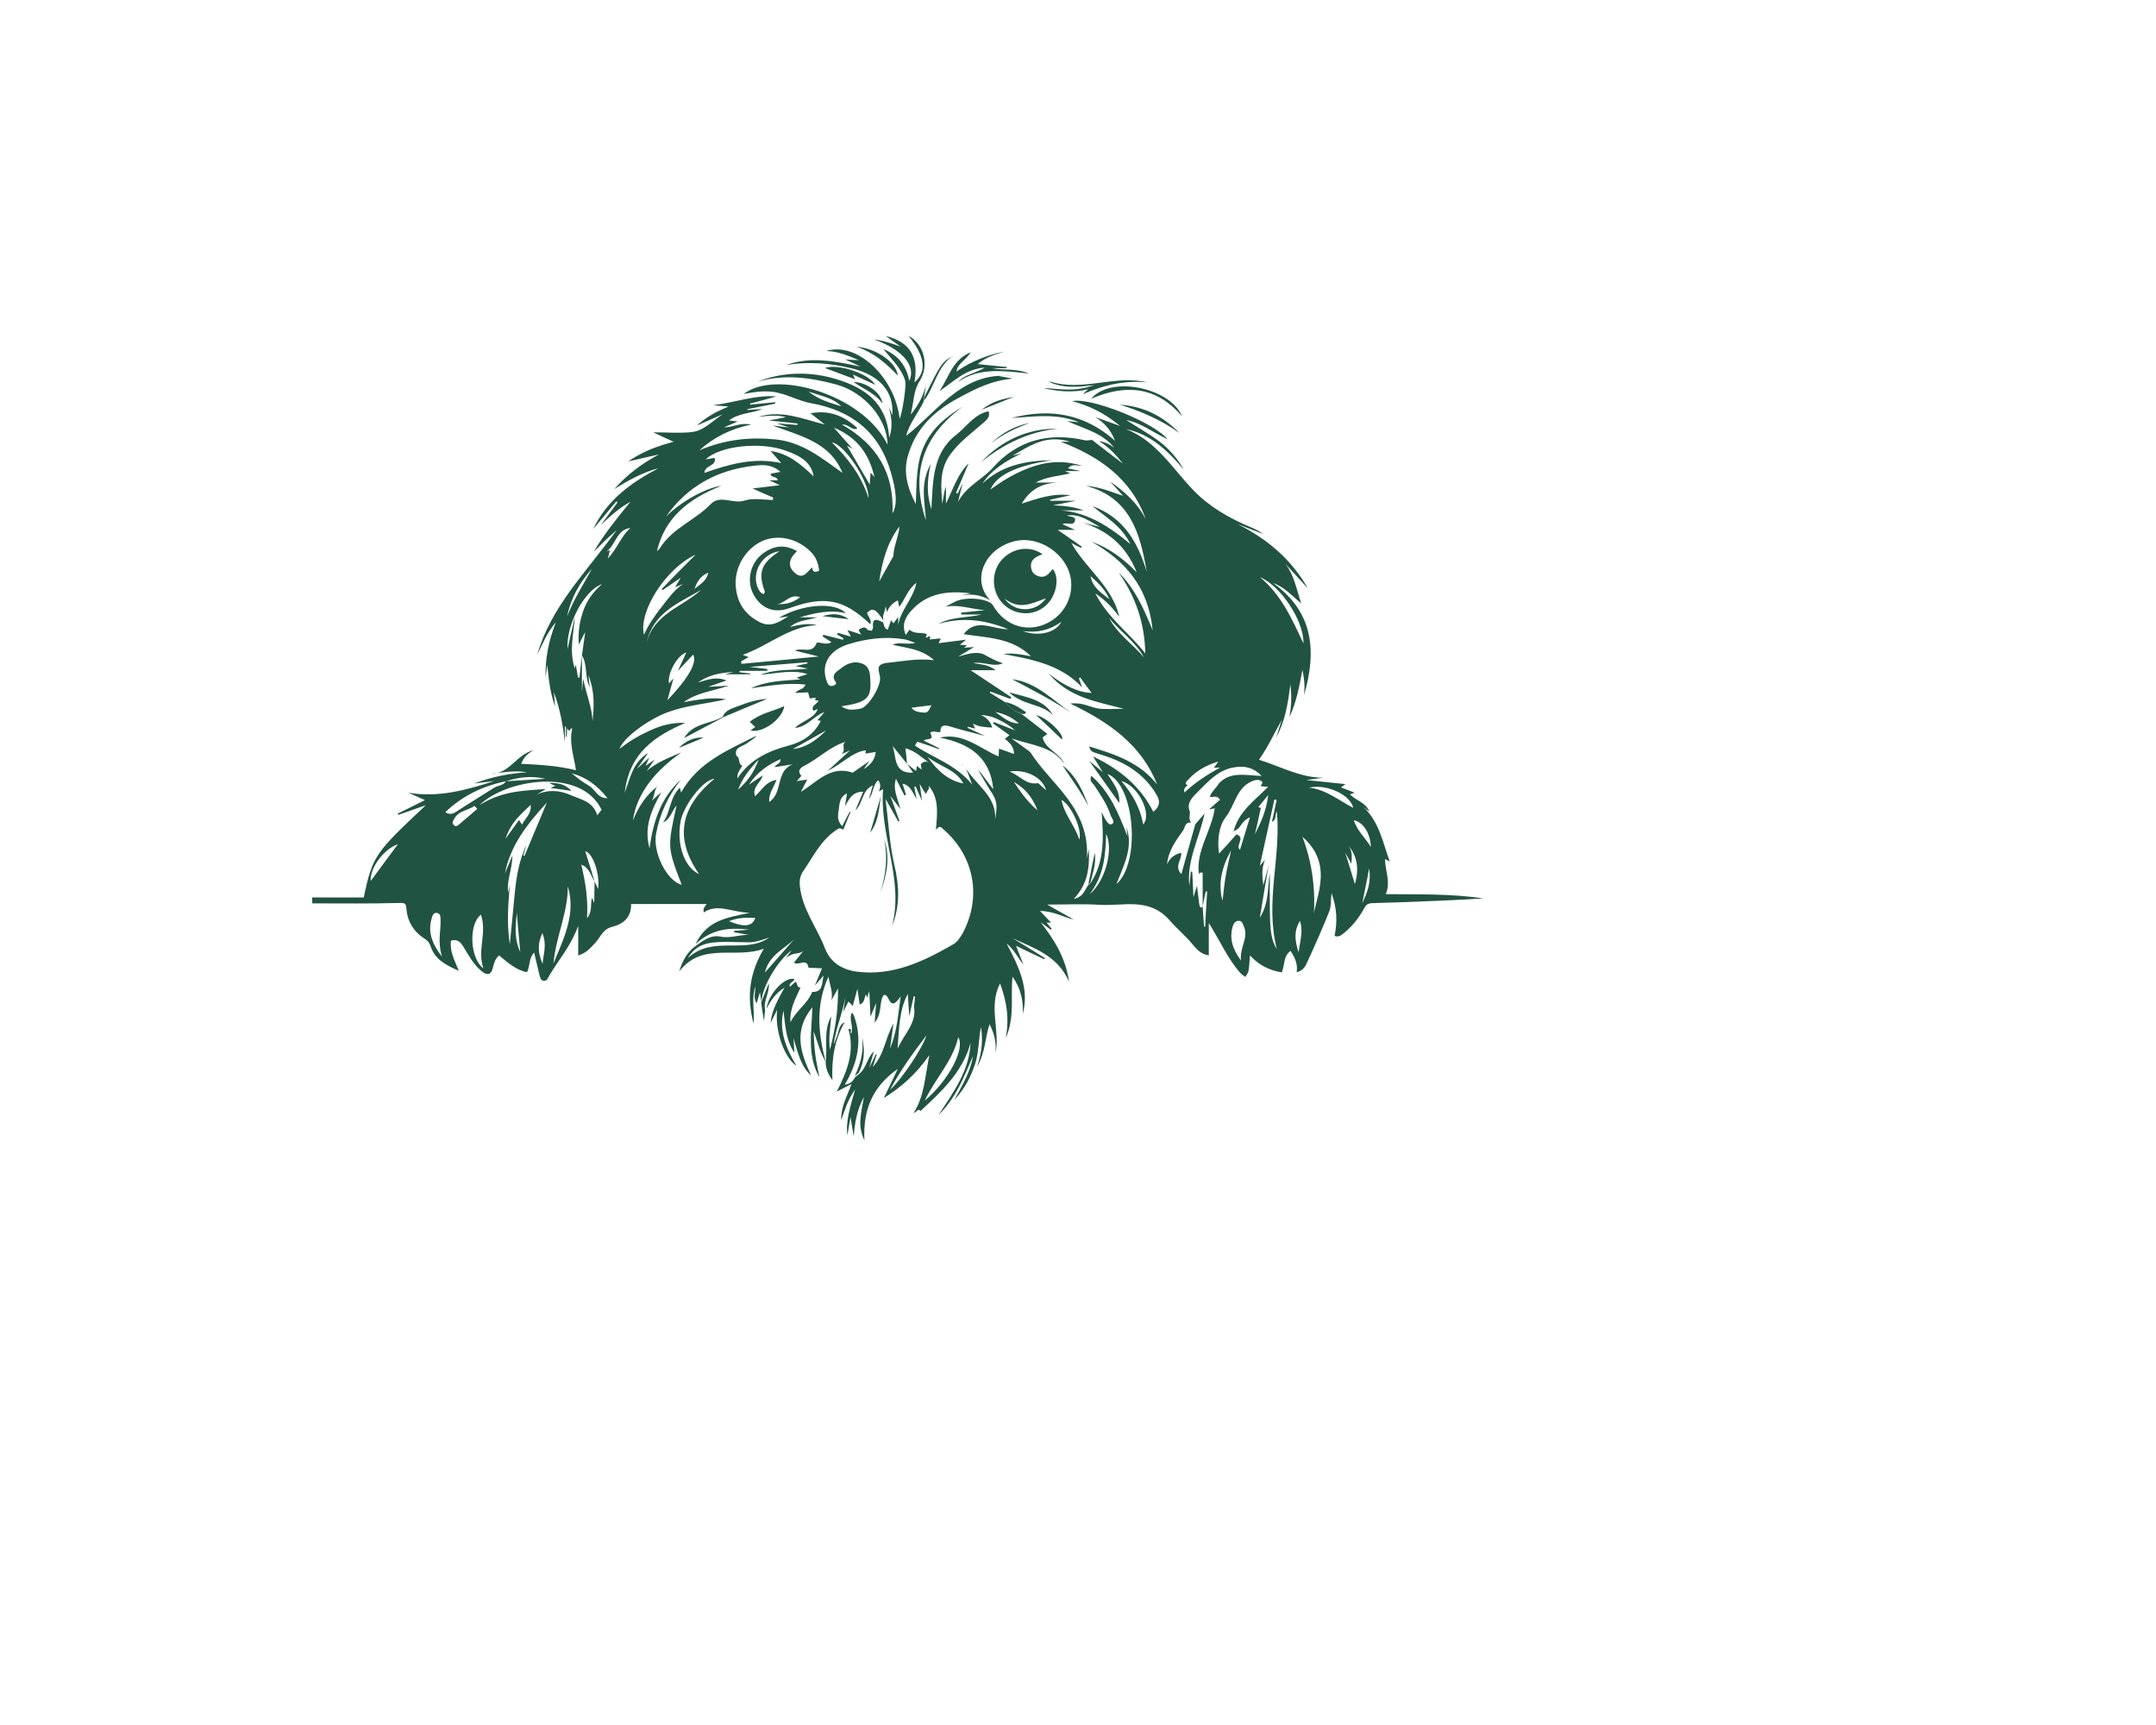 <?xml version="1.0" encoding="utf-8"?>
<!-- Generator: Adobe Illustrator 24.2.3, SVG Export Plug-In . SVG Version: 6.00 Build 0)  -->
<svg version="1.1" id="Layer_1" xmlns="http://www.w3.org/2000/svg" xmlns:xlink="http://www.w3.org/1999/xlink" x="0px" y="0px"
	 viewBox="0 0 595.3 841.9" style="enable-background:new 0 0 595.3 841.9; fill: #215342;" xml:space="preserve"
	 height="400" width="500" transform="translate(-85, -52)">
<g>
	<path d="M259.5,570.1c-2.9-4.5-3.9-9.7-5.9-14.7c0.2,3.7,0.3,7.4,0.8,11.1c0.4,3.6,1.3,7.2,2,11.2c-6.1-10.6-3.8-22-3.4-34.1
		c-9.5,11.6-5.7,22.3-0.6,33.3c-3.8-3.4-5.6-7.2-8.6-18.3c0.2,3.3,0.3,5.2,0.4,7.2c-4.3-6.4-4.4-13.5-5.3-20.5
		c-2.4,9.9,1.4,18.5,6.3,26.9c-5.9-4-10.6-17.1-9.4-27.4c-1.3,2.6-2.1,4.2-3.2,6.5c0.6-6.6,3.7-11.5,6.8-17.3
		c-4.6,2.9-6.8,6.5-8.8,10.3c1-7.3,8.9-15.7,13.6-14.5c-0.2,1.6-2.9,1.7-2.2,3.8c1-0.8,1.9-1.7,2.8-2.5c1,1.1,0.6,2.9,2.4,2.9
		c-2.4,5.4-5.4,10.4-4.9,16.9c2.8-5.8,8.4-9,10.6-14.8c5.4,0.2,4.6-4,5.6-8c-1.8,2.1-3.1,3.5-4.3,4.9c1.1-2.7,2.3-5.5,3.5-8.4
		c-2.5-0.1-4.5-0.2-6.6-0.3c-0.7-5.1-4.8-0.7-7.1-2.5c1.6-2,3.2-3.9,4.7-5.8c-2.1,2.1-5.2,0.3-8.8,3.9c1.8-2.5,2.2-3.1,3-4.1
		c-7.3,5.3-15,19-14.7,25.6c-0.3-1.6-0.5-3.2-0.8-5.1c-0.6,1.8-1,3.4-1.6,5.4c-1.7-2.7-0.7-5.1-0.6-8.4c-2.1,6.2-0.3,11.6-0.9,18.3
		c-3.6-13.6-1.8-25,5-36.6c-13.7,5.2-30-3.5-41.3,11.1c1.6-5.3,3.9-9.3,7.6-12.1c3.7-2.7,7.7-5.9,12.5-4.9c4.8,1,9.3-1,13.9-0.8
		c-2.4-0.4-4.8-0.9-7.2-1.3c0-0.2,0-0.5,0-0.7c1.9-0.1,3.8-0.3,7.5-0.6c-10.3-1.1-18.2-0.3-26.3,7c5.6-11.6,15.1-12.8,26.4-15.2
		c-9.1-0.3-15.6-4.7-22.4-0.2c-0.5-1.7,0.4-2.8,1.4-4.1c-12.4,0-24.5,0-36.9,0c0.2,6.6-3.8,9.8-9.4,11.2c-4.4,1.1-5.6,5.1-8.2,7.9
		c-2.3,2.4-4.3,4.9-8.2,6c0-4.3,0-8.1,0-14.4c-3.9,10.5-10,17-14.3,24.6c-0.5,1-1,2.3-2.5,2.2c-1.6-0.2-1.8-1.7-2.1-2.8
		c-0.9-3.6-1.7-7.2-2.6-11c-2.7,2.8-1.9,6.5-3.5,9.6c-5.5-1.1-9.5-4.8-13.6-8.2c-1.9,1.6-2.5,3.7-3,5.8c-0.9,4.1-3,4-5.8,1.7
		c-3.9-3.3-6.2-7.8-8.8-12c-1.4-2.2-3-3.6-5.9-2.7c-0.7,5.1,1.7,9.5,3.8,14.7c-6.4-2.8-11.7-5.6-13.8-12.1c-0.5-1.6-1.4-2.6-2.8-3.5
		c-5.5-3.5-8.5-8.5-9-15c-0.2-2.3-0.8-2.6-3.5-2.5c-14.1,0.4-28.3,0.2-42.4,0.2c0-1,0-2-0.1-2.9c8.4,0,16.9,0,25.2,0
		c4.4-20.6,5.7-21.8,30.3-45c-4.9,1.7-9.2,3.2-13.4,4.7c-0.1-0.2-0.2-0.4-0.3-0.6c4.4-2.2,8.8-4.4,13.3-6.6
		c-2.7-1.2-5.4-2.4-8.1-3.6c14.6,2.5,28.3-1.3,41.9-5.7c-2.8,0.3-5.6,0.7-9.8,1.2c9.1-3.4,17.2-4.9,25.8-5.5
		c-6.2-1-11.8,0.1-17.7,0.8c9.2,0.1,12.7-9.7,20.9-11.5c-2.9,1.5-5,3.6-6,6.6c8.9,0.4,17.6,0.9,26.7,3.1c-1-6.9-3.5-13.5-1.8-20.3
		c-1.3-0.7-1,2.7-2.5-0.2c-0.1,1.8-0.1,3-0.2,4.2c-0.1,0-0.3,0-0.4,0c0-1.7,0-3.3,0-5c-0.2,0-0.3,0-0.5,0c0,2.5,0,5,0,7.5
		c-1-7.9-2.2-15.8-5.4-24.3c0.2,2.4,0.4,3.9,0.6,7c-2.7-7.6-3.1-14-3.8-20.4c-0.3,2-0.5,4.1-0.8,6.3c-0.3-9.5,1.6-18.3,5-27
		c-4.1,4.7-6.4,10.4-9.1,15.8c6.7-23.4,23.8-40.1,38.8-60.8c-3.1,2.8-4.8,4.2-6.4,5.8c-1.6,1.6-3.1,3.2-4.8,4.7
		c5.2-8.7,11.5-16.5,17.9-24.3c-5.5,3-10,7.1-14.5,11.4c2.7-3.7,5.5-7.4,8.2-11.1c-0.2-0.2-0.4-0.3-0.6-0.5
		c-3.5,4.2-7,8.5-11.3,13.5c7.1-14.7,18.9-22.8,31.9-29.7c-7.9,2.1-14.8,6-21.6,10.2c6.2-7,13.5-12.5,21.8-16.9c-4.4,1-8.8,2-15,3.4
		c7.6-5.2,14.5-7.5,22.2-9.6c-3.4-1.5-6.2-2.8-10-4.6c7,0,12.9,0.5,18.7-0.1c6-0.6,10.2-5.5,15.2-8.7c-4,1.8-8.1,3.5-12.6,5.5
		c4.6-4.2,9.5-6.8,15.5-9.3c-2.3-0.2-3.7-0.3-7.6-0.6c11.9-1.6,21-5.2,30.9-4.3c-4.3,1.2-8.6,2.4-12.9,3.5c0,0.2,0.1,0.3,0.1,0.5
		c4.1-0.4,8.1-0.8,12.2-1.2c0,0.2,0.1,0.4,0.1,0.7c-4.5,0.9-9.1,1.8-13.6,2.7c0,0.1,0,0.2,0,0.4c2.3-0.2,4.7-0.3,7.3-0.5
		c-5.3,2.3-11.3,1.8-16.3,5.6c1.7,0.2,2.8,0.3,4.3,0.5c-2.1,0.9-3.9,1.7-6.8,2.9c4.8-0.1,8-2.5,13.3-1.4c-10.2,2.2-18,6.1-25.3,12.6
		c12.6-5.4,24.8-6.6,37.6-5.3c12.9,1.4,22.3,9.2,32.3,16.3c-6-14.7-19.6-17.8-34.1-23.1c3.4,0.4,4.8,0.5,8.1,0.9
		c-2.5-0.8-3.2-1-6.1-2c4.9,0.4,7.5,0.6,10.1,0.8c0-0.2,0-0.4,0.1-0.7c-4.5-0.5-8.9-1-14.2-1.5c2.9-0.5,5.2-0.9,8.5-1.6
		c-4.8-1.3-8.5-0.6-13.4-0.2c11.6-3.4,21.2,1,32.4,3.8c-3.1-2.4-4.9-3.9-7-5.5c9.2-1.7,16.4,1.3,22.7,7.1c0,0.1,0,0.3,0,0.4
		c-2.7,1-4-2.3-7.4-2c16.9,9.6,25.6,23.4,24.7,43.4c2.6-4.5,1.8-11.2-0.8-20.1c-5.7-19.8-19.3-30.2-38.9-33.7
		c-6.6-1.2-12.4-4.9-19.1-5.6c-4.5-0.5-8.9,0.1-13.8,1.1c15.2-12,57.8-0.2,70.2,24.7c-0.2-12.8-11.5-25.6-24.9-29.3
		c-12.9-3.5-25.6-5.2-38.7-1.4c12.9-5,26.3-5.1,39.1-1.1c12.9,4,24.2,11.1,25.3,28.5c2-6.1,1-10.4-0.2-15.1c0.4,0.9,0.8,1.8,1.7,4.1
		c1-11.8-6.5-19.7-19.7-22.9c-10.6-2.6-21.2-3.4-32-1.7c12.1-4.3,24.1-1.7,36.2,0.8c-2-0.9-4.1-1.9-7.5-3.5c2.8,0.2,4.1,0.3,6.7,0.4
		c-5.8-2.5-10.3-4.3-15.9-4.5c15-4.7,33.5,12.8,35.8,33.1c1.3-2.7,3.4-16.3,2.7-18.6c-1.9-6.2-6.7-10.5-10.6-15.4
		c7,2.8,11.2,8,12.6,15.5c3.5-7.3-3.4-15.4-17.2-20.2c5,0.6,8.9,2,13,3.5c-2.3-1.7-4.7-3.3-7.3-5.2c12.2,2.9,16.2,10.7,14,22.6
		c6.3-5.2,5.1-13-2.9-22.7c7.4,3.8,10.4,14.3,5.5,22c-3.1,4.8-2.8,10-4.4,16.4c4.1-4.9,6.1-9.3,7.4-14.1c-0.3,2.1-0.6,4.2-1,6.2
		c0,0.5,0,0.9,0,1.4c-2.7,5.8-7.1,10.8-8.6,16.9c16.2-12.6,28.3-32.8,53.6-28.8c-1.2-0.2-2.5-0.4-3.7-0.5c-1.2-0.1-2.3,0-5.4,0
		c3.6,0.6,5.3,1,7.6,1.4c-10.1,0.8-18.3,4.9-26.7,9.5c-12.1,6.5-20.9,15.1-24.6,28.3c-2.2,7.7-0.4,15.2,3.9,23.4
		c0.4-10.5,0.1-19.9,4.1-28.5c3.9-8.6,10.9-14.3,18.9-19.1c-19.6,14.2-25.7,32.6-18.1,55.5c-0.4-8.7-3.1-17.5,2.4-27.5
		c-1.9,8.2-2.1,14.8,0.3,22.2c0.7-13.8,0.6-27.5,12-36.3c5.1-3.9,8.8-10.1,15.9-11.6c0.8,2.5-0.5,3.8-2,5.2
		c-5.9,5.2-12.3,9.7-16.9,16.2c-5.2,7.3-4.3,15.6-3.7,23.8c0.2-1.3,0.5-2.7,0.7-4c0.2-1.4,0.5-2.9,1.1-4.4c0,2.7,0,5.4,0,8.2
		c3.5-6.8,5.5-14.1,11.1-19.6c-2.1,4.8-4.1,9.7-6.2,14.5c0.3,0.1,0.5,0.2,0.8,0.3c0.7-1.3,1.3-2.7,2.5-5.1c-1,3.9-1.7,6.5-2.3,9.2
		c3.8-7.5,11.6-10.8,16.9-16.6c12.2-13.7,27.5-17.5,45.1-13.5c1.1,0.2,2.3-0.1,3.4-0.2c5,3.9,10,7.7,15.1,11.6
		c-3.4-4.3-7-8.2-11.7-11c2.8,0.4,5.2,1.5,7.4,3.2c-5.7-7.2-14.4-9.1-23-13c2,0.2,3,0.3,5.9,0.6c-11.5-4.6-21.7-2.7-33-2.1
		c19.4-5,35.9-1.8,50.5,11.1c-2-5.3-5.2-8.8-9.6-11.5c3.4,1.2,6.9,2.4,12.1,4.3c-7.9-6.5-15.1-9.9-23.4-12.1
		c8.9-2,39.6,10.1,46.6,18.6c-7.3-3.4-12.9-8-20.2-9.4c5.4,3.5,10.8,6.5,15.7,10.1c5,3.7,9.2,8.5,12.4,14.1
		c-7.7-9.1-16-17.2-28.3-19.8c15,5.8,22.8,19.4,33.2,30.1c7.8,8,17.3,13.4,27.5,17.7c2.3,0.9,4.5,2.1,6.5,3.5
		c-4.2-1.6-8.4-3.3-12.6-4.9c14.3,7.2,26.2,17.1,34.2,31.3c-3.7-4-7.3-8-11-12c4.4,5.6,5.5,12.5,7.8,19.4c-4.5-3.7-8.2-8-13.8-10
		c20.1,14.4,21.4,33.7,15.1,55.1c0.6-4,0.3-8-0.7-12.7c-1.5,8.3-3,15.9-6.3,23c0.7-4.6,1.3-9.2,0.4-15.9c-1.2,9.7-2.4,17.4-6.9,26
		c1.2-4,2-6.3,2.7-8.6c-3.6,6.4-6.6,13-11.1,19.4c10.6,3.3,20.2,8.8,31.5,8.8c-2.2,0.3-4.4,0.6-8.5,1.1c7.4,0.8,12.9,1.3,19.2,2
		c-1,0.8-1.5,1.1-2.2,1.6c2.2,0.8,4.2,1.6,6.7,2.6c-0.9,0.3-1.4,0.5-2.3,0.8c3,3.1,7.7,3.9,9.5,8.4c-1.1-0.8-2-1.5-2.9-2.2
		c7.6,7.1,9.4,17.1,12.8,26.5c-0.7-0.3-1.4-0.7-2.3-1.1c0.1,5.7,2.9,11.2,0.4,17.1c16,0.2,31.8-0.3,47.6,2.1
		c-7,0.4-14.1,0.8-21.1,1.1c-11.1,0.5-22.2,0.9-33.2,1.2c-1.9,0.1-2.9,0.7-3.8,2.4c-2.6,4.8-5.9,9-10.2,12.4
		c-1.1,0.9-2.3,1.9-4.3,1.2c1.4-6.8,1.2-13.6-1.5-20.9c-0.4,3.4-0.1,6.3-1,8.7c-3.5,8.8-7.4,17.5-11.4,26.2
		c-0.8,1.6-2.3,3.2-4.6,3.7c0.6-3.9-0.8-7.1-3-10.4c-3.7,2.7-2.7,7-4.3,10.5c-5.8-1-10.9-3.3-15.5-8.3c-0.3,2.9-0.3,5.2-0.7,7.5
		c-0.2,1-1,2-1.5,3c-0.8-0.6-1.8-1.1-2.4-1.8c-6.2-6.9-9.8-15.5-15.5-24.5c0,6.1,0,10.7,0,15.8c-4.1-0.7-6-3.1-8.1-5.6
		c-3.4-4.1-7.7-7.7-11.1-11.6c-10.1-11.4-22.6-6.7-34.3-7.5c-8.2-0.5-16.4-0.1-25.4-0.1c4.8,2.7,8.9,5,13,7.3
		c-5.1-1.1-9.7-4.1-16.5-4.2c2.6,2.7,3.8,4,5.4,5.7c-1,0-1.5,0-2.2,0c0.9,1.1,1.7,2,2.5,3c-0.1,0.2-0.3,0.3-0.4,0.5
		c-1.7-1.2-3.3-2.5-5-3.7c6.6,8.5,12.2,17.2,13.9,29.1c-5.5-12.8-17.1-16.4-27.6-21.3c5.3,3.2,10.5,6.4,15.8,9.7
		c-0.1,0.2-0.2,0.4-0.3,0.6c-4.5-2.1-8.9-4.2-13.8-6.6c1.3,3.4,2.5,6.3,3.6,9.2c-2.6-3.2-4.2-6.9-8.2-10.3c6,11.4,11.2,22,7.9,34.4
		c0.3-6.4-0.9-12.4-5-18.2c-1.1,9.7,1.3,19.2-3.3,30c1.9-10.5,0.2-18.5-2.8-26.7c-5.8,11.3,0.1,22.9-2.2,34
		c0.4-4.8-0.4-9.2-2.9-14.1c-2.3,6.5-1.8,13.1-6.1,20.8c2.6-7.9,2.8-13.7,1.9-19.5c-1.2,6-1,12.3-2.9,18.2
		c-2,5.9-4.6,11.4-10.1,17.5c4.3-8,8-14.2,9.1-21.5c-4.3,9.9-8,20.1-16.9,28.9c7.7-11.7,15.1-21.9,15.7-35.2
		c-3.9,14.2-14.3,23.8-24.5,33.2c-0.8-1.8-2,0.8-3.2,0.8c5.1-8,5.4-17.1,7.6-28.1c-6.7,9.5-13.6,15.5-22.2,20.9
		c2.3-4.7,4.2-8.9,6.8-14.2c-12.5,8.8-17,20-16.3,34.9c-2-4.4-2.2-7.6-1.9-10.8c0.2-3.2,1-6.3,1.7-10.5c-3.6,6.7-4.5,12.9-5,19.4
		c-0.4-2.5-0.8-5-1.6-9.5c-0.7,4.2-1.1,6.6-1.5,8.9c-0.9-7.3,1.5-14.2,3.8-22.4c-3.6,5-4.9,9.6-6.8,15c-0.2-6.8,2.9-11.7,5-17.6
		c-2.6,1.3-4.6,2.3-7.2,3.7c5.1-10,8.9-19.6,5.7-30.5c2.4-0.6,0.3,1.9,1.4,2.1c1.3-3.4-1.4-6.9,0.3-10.2c0.3,0.5,0.8,1,1,1.5
		c4.3,11.9,1.9,23-4.5,33.7c2.7-0.3,4.1-1.7,5-3.6c0.7-0.5,1.3-1.1,2-1.6c3.5-2.7,3.7-7.5,7.2-11.1c-0.7,2.4-1.1,4.1-2.2,8.1
		c1.8-3.7,2.5-5.2,3.2-6.7c0.1,0.1,0.3,0.1,0.4,0.2c-0.5,1.6-1,3.1-1.9,6c5.7-6.1,5.8-13.4,10.1-21.2c-0.8,5.6-1.2,8.9-1.7,12.3
		c3.3-7.8,3.9-15.9,5.2-25.5c-5.8,8.7-5.3-1.9-8.3-0.6c-2.4,3.5-0.5,8.7-4.4,13.4c0.3-3.5,0.4-5.8,0.7-9.6c-1.1,2.8-1.8,4.4-2.7,6.8
		c-0.2-4.8-0.4-8.6-0.6-12.5c-0.4,1-0.7,2-1.1,3.2c-0.2-0.6-0.3-1-0.5-1.7c-1,1.8-0.6,4.2-3.1,5c-0.4-2.5-0.7-4.9-1.1-7.7
		c-0.8,3.1-1.6,5.7-2.3,8.4c-0.6-0.7-1.2-1.3-2.1-2.2c-0.8,1.6-1.4,2.8-2.5,5.1c0.5-3.3,0.8-5.3,1-7.3c-1.3,7.8-4.6,15.2-5.7,23
		c0.7-1.1,0.9-2.3,1.4-3.3c1.2-2.5,0.8-5.9,4-7.4c-5,8.6-6.5,18-6,28.3C260.2,575.7,259.5,573,259.5,570.1c1-7.3-1.3-14.9,2.7-22.1
		c-0.4,5.5-1.5,10.8-0.6,16.3c2.5-9.8,4.1-19.5,3.9-29.9c-1.2,2.2-2.2,4-3.2,5.8c0.8-3.9-0.7-7.3-1.5-11.5
		C254.5,542.8,255.8,556.4,259.5,570.1z M449,426.7c0.6-0.8,1.2-1.6,2.1-3c-6.3,1.9-11.2,4.8-15.1,9.3c-0.6,0.7-1.4,1.7,0.2,2.2
		c-0.8,0.8-2.2,1.3-1.6,3.6c5.1-4.8,10.6-8.4,17.4-12.2C450.2,426.7,449.6,426.7,449,426.7z M299.2,424.8c1.4,1.1,2.8,2.3,4.4,3.5
		c0.2-1,0.3-1.6,0.4-2.5c0.8,0.6,1.4,1.1,2.3,1.8c-0.2-1.1-0.3-1.9-0.4-2.7c1.3-1.1,2.5-1.7,4.1-0.6c-3.7-2.7-6.9-5.9-11.6-7.1
		C298.7,419.8,299,422.3,299.2,424.8c-2.3-2.9-4.7-5.8-7.1-8.8c2.1,5.2,0.1,13.6,10.1,13.1C301,427.4,300.1,426.1,299.2,424.8z
		 M146.7,482.2c-1.9-2.8-2.4-6.6-6.5-8.2c2,8.5,3.4,16.8,2.8,26.1c2.8-3.4,1.5-6.7,2.4-10c0.4,0.9,0.6,1.5,1.1,2.6
		C146.6,488.7,146.6,485.4,146.7,482.2c0.5,1.1,1.1,2.3,1.7,3.7c1-7.3-2.5-17.5-6.3-18.5C143.7,472.4,145.2,477.3,146.7,482.2z
		 M187.3,379.5c1.3-2.9,2.7-5.8,4.2-9.1c-4.6,1.5-9.3,10.4-8.5,15.1c0.8-0.8,1.5-1.6,2.2-2.4c-0.9,3.2-1.8,6.4-3,10.7
		c10.4-10.9,14.7-18.6,12.6-22.3C192.3,374.2,189.8,376.8,187.3,379.5z M103.4,433.3c-11.2,2.3-21.1,7-29.6,15.1
		c2,1.2,3.5,1,5.3-0.2c6.1-4,12.4-7.8,18.5-11.7C99.5,435.3,102.1,435.5,103.4,433.3c6.3-0.4,12.5-0.8,19.2-1.2
		C115.8,430.5,109.6,431.3,103.4,433.3z M234.6,426.4c0.5-1.6,3.1-1.5,2.8-3.9c-6.1,2.8-11.4,6.3-15.4,12.5c2.6-1.8,4.7-3.2,6.7-4.5
		c-0.7,3.5-5.3,5.5-3.7,10.1c3.3-2.9,5.2-7.1,10.5-8c-1.5,3.9-3.9,6.8-3.6,10.8c6.9-4.3,2.9-15.2,11.6-18.4
		C240.5,425.5,237.5,426,234.6,426.4z M140.5,371.9c0,5.6,0,11.2,0,17.8c0.2-2.3,0.3-3.5,0.6-6.4c1.7,8,4.3,14,4.6,20.6
		c0.7-7,1.2-13.9-2-22.4c0.3,2.9,0.4,4,0.6,5.8C141.7,382.1,143.4,376.5,140.5,371.9c0.5-3.4,1-6.8,1.6-11.4
		c-1.2,2.3-1.9,3.6-3.1,6.1c-0.5-6.6,0.5-11.5,2.1-16.3c1.7-4.9,4.5-9.1,9.2-13.2c-8.7,2.9-17.7,20.4-16.8,31.6
		c1.3-5.7,2.4-10.6,3.5-15.6c-0.4,8.1-2.9,16.1,0,25.1c0.4-1.4,0.5-1.8,0.5-1.8c0.3,1.9,0.7,4.1,1.1,6.3c0.2,0,0.5,0,0.7,0
		C139.6,379.2,140.1,375.6,140.5,371.9z M475.7,474.2c-1.4,8.5-2.9,17-4.3,25.7c4.7-7.4,3.7-15.7,4.9-21.6c0,4.6-0.1,11,0,17.5
		c0.1,11.3,0.8,15.2,3.4,19.4c-5.9-23,2.2-45.2,0-67.1c-1.1,1.1,0.1,4-2.4,5c0.8-3.6,1.6-7.1,2.3-10.7c-0.4-0.1-0.7-0.2-1.1-0.2
		c-2.3,10.5-4.6,21.1-7.1,32.3c0.9-1,1.3-1.5,2.5-2.8c-2,4.9-1.1,8.7-0.8,12.4C474,480.9,474.9,477.6,475.7,474.2z M443.5,494.4
		c0.2,3.3,0.4,6.6,0.7,9.9c0.2,0,0.3,0,0.5,0c0.3-5.7,0.6-11.4,1-17.2c-0.2,0-0.5,0-0.7,0C444.4,489.6,443.9,492.1,443.5,494.4
		c0-5.4,0-11,0-16.5c-0.5,0-0.9,0-1.4,0c-0.2,0.5-0.4,0.9-0.4,0.9c-1.7-11.4,6.1-21.1,7.7-32.3c-1.1,0.2-1.9,0.4-2.8,0.5
		c1.9-1.6,3.7-3.2,5.4-4.7c-1.7-2.5-3.4-1-5-1.4c0.8-2.6,2.9-4,4.4-6.5c5.5-6,12.9-4,20.9-3.7c-4.1-4.2-8.2-4.9-12.7-4.3
		c-8.3,1-13.5,7.1-18.8,12.4c-2.3,2.3-5.4,5.2-3.5,9.5l0-0.1c0,1.8-0.8,3.7,0.6,5.3c-3.1-0.5-3,2.5-4,3.9c-3.6,5-7.2,10-7.8,16.5
		c1.3-3.1,3.6-4.9,6.9-5.7c0.5,3.3-3.6,6.6,0.1,10.4c2.4-8.5,4.6-16.4,6.8-24.3c1.5-1.7,3-3.5,4.5-5.2c-2.4,11.8-8.8,22.7-7.4,35.4
		c0.2-2.4,0.5-4.7,0.7-7.1c0.2,0,0.5,0,0.7,0c0.2,3.7,0.4,7.4,0.6,12.5c0.8-2.7,1.2-3.9,1.7-5.6c0.5,3.5,0.8,6.4,1.2,9.4
		C442.3,494.5,442.3,495.7,443.5,494.4z M460,459.2c4.6,1.7-0.7,5.3,1.7,7.6c1.6-5.2,3.2-10.3,4.9-15.9c-3,1.2-4.1,3.5-5.7,5.5
		c-0.8,0.5-1.6,0.9-2.3,1.4c2.3-9.5,10-14.9,16.9-21.8c-1.9-0.1-2.7-0.2-3.6-0.3c0-0.9,1.6-1.7,0.1-2.6c-1-0.5-1.8-0.6-3-0.3
		c-9,2.6-9.6,12.2-14.3,18.1c-3.2,4-4.2,11.3-3.2,17.7C454.3,465.6,457.2,462.4,460,459.2z M384.4,279.3c-2.1,0.2-4.6-1.3-6.6,1.3
		c1.8,0.4,3.2,0.7,6.1,1.3c-3.2,0-4.8,0-7.6,0c1.5,0.6,2,0.9,2.6,1.1c-5.7,1.4-11.6,1.6-16.9,4.5c4.7,0,9.1,0,13.6,0
		c-8.5-0.3-15.5,2-20.4,10.3c7.6-2.4,14.7-5.2,23.8-4.1c-4.2,0.9-7.1,1.6-10,2.2c0,0.2,0,0.3,0.1,0.5c4.1,0,8.1,0,12.6,0
		c-4.1,0.8-7.7,1.5-11.3,2.2c5.2,0.3,10.2,0.6,15,2.5c-5.8,0-11.7,0-17.5,0c15.8-1.2,28.1,6.3,40.3,16.4
		c-4.2-8.7-11.6-12.8-18.5-18.5c15.6,5.7,22.2,18,26.5,32c-3.2-18.6-8-36.2-29.7-41.9c3.4,0.2,6.3,1,9.1,1.8
		c2.8,0.9,5.6,1.9,9.1,3.1c-2.4-2.7-4.4-4.8-6.4-7c7.2,5,13.6,10.7,17.5,18.6c-7.2-20.3-23.2-31-41.6-38c0.6,0,1.9,0,4.6,0
		c-11.8-3.7-19.8,2-28.1,6.8c1.5-0.4,3-0.8,4.5-1.2c-7.4,3.6-14.4,7.7-19.2,14.8c9.3-8.7,20.7-11.2,33.9-11.4
		c-17.8,2.7-27,7.4-30,14.3c2.7-1.8,5.6-4,8.7-5.7C359.7,278.9,371.4,275.1,384.4,279.3z M287.8,355c-3.9-5.9-5.4-6.6-8.1-3.9
		c0.4,1.9,2.4,3.3,1.6,5.6c-12.9-12.3-22.3-14.1-39.5-7.9c-7.4,2.7-13.7,0.3-17.5-6.6c-3.5-6.3-1.8-15.1,4.1-19.7
		c5.1-4,10.7-5.2,17.1-1.5c-3.9,3.6-5,7.4-0.7,10.9c3.7,3,5.7-0.8,8.1-3c0.2,2.5,1.5,2.6,3.4,1.6c-0.4-3.8-1.7-7-4.5-9.6
		c-6.7-6.4-16.1-8.2-23.6-4.7c-8.1,3.9-13.4,13.1-12.6,22.1c0.7,8,4.5,13.7,11.8,17.4c5.3,2.6,9.2,0,13.9-2.9
		c-1.8,0.3-3,0.5-4.6,0.7c11.6-6.8,27.6-7.8,32.6-2.2c-7.7-1.9-15.1-0.1-22.5,2c2.3,0,4.5,0,8.5,0c-5.4,1.6-9.6,1.5-13.2,4.7
		c4.6-1.1,8.8-2,13.1-0.9c-13.6,0.6-23.5,10-36.2,14.5c1.4,0.5,1.9,0.7,2.9,1.1c-1.5,0.9-2.6,1.5-3.7,2.1c0.1,0.4,0.1,0.8,0.2,1.2
		c11.8-1.1,23.6-2.2,37.7-3.6c-5.2-1.3-8.1-2-11.7-2.9c3.9-1.7,8.6,2,10.7-3.8c1.8-0.5,4.5,1.4,7.2-0.3c-1.5-1-2.9-1.9-4.3-2.8
		c0.1-0.3,0.2-0.5,0.3-0.8c3.2,0.8,6.3,1.6,9.5,2.4c0.2-0.2,0.3-0.4,0.5-0.6c-1.1-0.7-2.2-1.3-3.4-2c0.2-0.2,0.4-0.5,0.6-0.7
		c2,0.6,4.1,1.2,6.3,1.8c-0.5-1-0.9-1.7-1.7-3.2c2.5,0.8,4.4,1.4,6.7,2.2c-0.6-1.3-1.9-2.2-0.4-2.8c1-0.5,2.2-1.3,3.3,0.2
		c0.4,0.5,1.5,0.7,2.2,0.7c0.2,0,0.7-1.1,0.7-1.7c-0.5-5.2,2.3-3.5,4.9-2.4c0.6,1.3,0.4,3.1,2.3,3.6c0.5-1.5,1-2.8,1.6-4.6
		c0.5,0.7,0.8,1.1,1.2,1.5c0.7-0.9,1.3-1.7,2.3-3.1c0,1.7,0,2.9,0,4c1.1-7.4,7.2-12.6,8.9-20.7c-4.5,3.5-5.6,8.2-8.4,11.8
		c-0.3-1.2-0.5-2.1-0.7-3.2c-2.5,1.3-4.3,3-5.3,5.8c-0.2-1-0.3-1.7-0.6-3C288.4,350.9,286.8,352.7,287.8,355z M215.9,420.9
		L215.9,420.9c2.1,1,0.6,4,2.9,4.8c-2.4,3.9-2.4,3.9-2.4,6.2c6.1-9.2,15.1-13.4,25-16c6.8-1.8,12.4-5.4,15.7-12.1
		c-0.6-0.1-1.1-0.2-1.6-0.3c1-1.2,2-2.3,3.4-4c-5.5,2.1-8.3,7.2-14.4,7.8c3.6-3.7,9-4.3,11.1-9.1c-0.8-0.2-2.1,1.4-2.4,0.1
		c-0.6-2.2,2.2-2.6,2.8-4.4c-0.7-0.2-2.4,0.5-1.3-1.4c-1.1,0.1-2,0.3-3,0.4c-0.3-1.1-0.5-2.1-0.8-3c-1.8,0.1-3.9,0.2-6.3,0.3
		c1.6-2,4.3-1.6,5-4.1c-9.1-1-17.8,0.6-26.6,1.8c7.5-3.5,15.6-3.7,24.1-4.3c-0.8-0.4-1.2-0.6-1.7-0.9c1.8-0.6,3.5-1.2,5.2-1.7
		c-7.1-2.3-14.3-0.4-23.1,0.3c8.7-3.1,16.1-2,23.3-3c-1.7-0.3-3.5-0.7-6-1.2c2.5-0.6,4.1-1,5.8-1.3c0-0.2,0-0.4-0.1-0.6
		c-9,0.7-18,1.5-28.2,2.3c3.6,0.4,6.2,0.7,8.7,1c0,0.3,0,0.6,0,0.9c-4.5,0-9,0-13.5,0c0,0.2,0,0.5,0,0.7c1.7,0.2,3.4,0.4,5.1,0.6
		c0,0.1,0,0.3,0,0.4c-3.8,0-7.5,0-12.4,0c1.6-0.4,2.1-0.5,4.4-1.1c-7.5,0.3-12.8,1.8-17.5,5.1c4.3-1.1,8.5-3.2,14-1
		c-2.9,1-5,1.7-9,3.1c4.3-0.2,6.4-0.3,10.2-0.6c-8.2,2.8-15.5,3.3-22.1,8.1c7.4-1.3,13.9-2.6,20.7-1.4c-9.6,2.2-19.5,2.9-28.8,6.4
		c-9.7,3.7-21.6,12.6-23.2,17.8c4.8-3.9,9.8-6.7,15.1-9.1c5.4-2.5,10.8-3.8,17-3.6c-14.8,6.4-27.4,14.6-29.6,34.1
		c2.9-7.9,4.1-14.9,11.4-19.4c-1.8,2.5-2.9,4.2-5.4,7.7c2.7-2.5,3.8-3.5,6-5.5c-0.9,2.1-1.3,2.8-1.8,4.1c1.5-1.1,2.5-1.7,4.4-3.1
		c-1.8,2.6-2.8,4.1-3.9,5.6c5-4.4,11.1-6.5,16.9-9.1c-5.7,4.2-11.1,8.7-15.4,14.4c-4.2,5.6-7.3,11.8-8.2,18.9
		c2.8-7,6.7-13.1,13.1-17.5c-3.1,1.6-2.2,5.3-3.9,7.8c1.6-1.4,3.1-2.8,4.7-4.2c-4.7,8.5-8.7,16.9-5.8,27.4
		c1.8-13.2,5.6-24.7,15.3-33.5c-6.1,7.8-10.3,16.6-12.1,26.4c-1.7,9.2,5.3,23.1,12.5,24.9c-7-18.2-7-18.2-2.5-38.7
		c-2.4,2.8-2.9,6.7-6.6,8.3c3.7-5.1,3.2-12.1,8.2-17c0.2,0.8,0.3,1.3,0.6,2.4c8.5-15.1,23.2-20.8,36.9-27.8c-1.4,1.7-3.3,2.7-5.1,4
		C218.4,416.5,214.7,416.8,215.9,420.9z M346.9,394.6c2.1,2.7,4.8,4.6,8,5.7c4.3,3.3,8.5,6.6,12.8,9.9c-0.8,0.6-1.5,1.1-2.3,1.7
		c1.1,5.7,8.4,7.6,10.6,12.9c-5.8-8.6-15.6-8.9-25.8-12.4c4,2.9,6.6,4.7,9.1,6.6c10.2,16.1,29.2,27.2,27.7,52
		c0.5-2.8,0.6-3.2,0.9-4.7c0.5,9.3-0.5,17.2-7.3,24.4c4.9-1,5.3-4.6,7.2-6.9c0.3-0.3,0.6-0.6,1-0.8c6.5-9.9,6.5-21,5.4-34.6
		c1.9,4,3.4,6.5,4.8,5.9c2.2-1-0.1-3.1-0.5-4.6c-1.7-5.3-4.9-9.8-7.9-14.4c-0.8-1.2-2.5-2-1.5-4.7c9,7.8,13.2,18,17.7,29.6
		c-0.3-2.5-0.4-3.5-0.5-4.5c3.5,10-1.4,18.7-4.9,27.8c12-10.5,9-48.6-4.4-53.8c2.7,4.4,6.2,8.1,5.8,14.2
		c-4.8-6.7-9.2-12.9-14.7-20.6c2.7,2.2,4,3.3,6.7,5.6c-2.2-3.5-3.3-5.3-4.8-7.7c13,6.2,23.1,14.5,29.4,27c3.1-2.5,3.6-4.9,1.6-8.3
		c-6.3-10.7-16-16.3-27.5-19.7c-4.6-1.4-4.6-1.5-5.4-3.9c12.6,3.8,24.7,7.8,33.2,18.6c-7.7-19.4-23.4-30.4-42.4-39.5
		c5.9-0.8,9.6,1.8,13.7,2.4c4.1,0.5,8.3,0.1,12.4,0.1c-13-3.4-26.6-5.3-36.7-17.2c7.1,5.6,14,9.2,21,9.5c-1.6-2.1-3.6-4.8-5.6-7.6
		c-0.2,0.2-0.4,0.3-0.6,0.5c0.5,1.5,1.1,2.9,1.6,4.4c-10.5-11.2-24.5-13.7-38.5-16.3c2.4-0.3,4.6-0.3,6.8,0c2.2,0.2,4.4,0.7,6.7,1.1
		c-9.2-9.1-21.3-9-32.9-10.8c6.4-8.1,13.7-2.4,21.8-2.4c-12-4.9-22.9-5.9-34.1-2.6c6.6-3.6,14.1-2.9,21.2-4.6c-3.4,0-6.7,0-10.1,0
		c0-0.3,0-0.6,0-0.9c3.2-0.3,6.5-0.7,11.6-1.2c-7.5-0.7-12.9-2.9-19.3-1.7c2.2-1.1,3.6-1.9,5.1-2.6c5.3-2.5,16.2-1.3,18.1,1.9
		c6.3,11,18.7,14.1,29,7.3c8.2-5.4,11.5-16.1,7.7-24.9c-4.4-10-16-16.1-26-13.7c-14.5,3.5-21.6,18.7-12,28.9
		c-5.3-3.1-9.7-3.1-14.2-2.4c1.5-0.3,3.1-0.7,4.6-1c-10.8-1.4-21-0.3-28.8,8.3c-3,3.3-5,7-2.8,12c0.8-1.2,1.5-2.1,1.8-2.6
		c2.6,2.4,5.8,1.1,8.5,2.2c-0.1,0.3-0.4,1-0.6,1.6c0.7,0.6,2.8-2.3,2,1c1.9-0.2,3.6-0.4,5.4-0.5c-0.3,0.7-0.7,1.4-1.1,2.3
		c4.5-0.6,8.6-1.1,13.4-1.7c-1.2,1-1.8,1.5-3,2.5c1.6,0.1,2.6,0.1,3.5,0.2c-0.4,0.3-0.9,0.7-1.5,1.2c1.7-0.1,2.9-0.2,4.9-0.3
		c-2.4,1.5-4.1,2.5-7.8,4.7c5.8-1.8,10-2.6,13-0.9c2.9,1.6,5.7,3.1,8.9,4.1c-4.6,2.1-9.2-0.9-14.5-0.1c3.7,0.8,7.1,0.5,10.9,3.5
		c-4.7,0-8.1,0-12.2,0c7.1,4.7,13.5,8.9,19.9,13.2c-0.2,0.3-0.3,0.5-0.5,0.8c-3.2-1.2-6.4-2.4-9.7-3.6c-0.1,0.2-0.2,0.4-0.3,0.6
		C341.9,391.5,344.4,393,346.9,394.6z M305.4,434.6c0.4,3.1,0.6,4.7,1.1,8.2c-1.6-3.5-2.4-5.2-3.1-7c-0.2,0.1-0.4,0.2-0.7,0.2
		c0.3,1.7,0.7,3.3,1.2,6.1c-2.1-3.6-3.1-6.9-6.9-7.6c0.6,1.8,1.1,3.6,1.7,5.4c-0.3,0.1-0.5,0.2-0.8,0.3c-1.3-2.6-2.6-5.1-4.1-8.1
		c-1.6,4.9,0.5,8.7,2.2,14.8c-2.3-3-3.2-4.2-4.9-6.4c1.8,4.9,3.1,8.6,4.4,12.2c-0.2,0.1-0.4,0.1-0.6,0.2c-1.7-3.1-3.4-6.1-6.2-11
		c1.5,12.1,2,22.4,4.3,32.2c2.4,10.2,2.9,19.9-1.1,29.8c5.9-22.7-6.2-44-4.4-66.8c-1.1,0.7-1.5,0.9-2,1.2c0.6-1.9,1.1-3.6-0.4-5.5
		c-2.7,2.4-2.3,6.2-4.5,9.3c0.7-2.6,1.2-4.5,1.9-6.8c-5.5,2.5-4.7,8.7-8.5,12.2c1.4-3.3,2.6-6.3,3.8-9.1c-5.1-0.1-6.9,3.5-8.9,7.1
		c0.3-1.9,0.6-3.9,1-6.3c-3.7,1.8-3.6,5-4,7.7c-0.4,2.6-1.1,5.7,1.7,8.3c1.3-2.6,2.4-4.8,3.6-7c0.1,0.1,0.3,0.1,0.4,0.2
		c-1.2,2.8-2.4,5.7-3.5,8.5c-1.9-0.9-1.9-0.9-4,0.6c-7.2,5-10.8,12.8-15.6,19.7c-1.5,2.2-1.9,4.5-1.6,7.2
		c1.1,11.3,8.3,20.2,12.2,30.3c2.7,7.1,8.4,10.5,15.5,11.5c17.5,2.3,32.5-4.9,47.1-13.3c2-1.1,3.5-3.4,4.7-5.5
		c9.4-17.8,5.6-37.7-9.6-50.8c-0.8-0.7-1.6-2.1-3.5,0.4c0.7-8.2,1.6-15.5-3.6-21.6c0.9,1.8-1.2,2.7-1.1,4.2
		C307.4,438.2,306.8,437.1,305.4,434.6z M391.1,341.6c6.2,12.1,16.4,19.1,24.4,29.3c-0.3-15.1-4.9-27.9-13-39.5
		c7.6,7.5,12,16.9,16.6,28.3c-2.1-21.3-13.4-34-29.8-43.3c8.4,3,15.2,8,22,14.9C406,318.1,397,311,385,307.1
		c2.1,0.5,4.3,1.1,8.4,2.1c-6.1-3.4-10.1-6.5-16.2-5.6c1.9,0.8,4.5,0.4,4,2.4c-0.8,3.2-4.1,0.5-6.1,1.9c1.8,0.8,3.5,1.5,6.1,2.7
		c-3.2,0-5.5,0-8.5,0c4.4,3,8.1,5.6,11.8,8.2c-0.1,0.2-0.2,0.4-0.4,0.6c-1.6-0.8-3.3-1.6-4.7-2.4c7.1,12.6,20,21.2,23.4,36
		C399.9,349.1,396.5,345.2,391.1,341.6z M181.4,304.3c5.9-6.2,18.4-14,27.2-15.2c-16.9,6.6-27.8,16.2-31.5,32c0.4-0.4,1-0.9,1.5-1.6
		c6-9.7,17.1-13.5,24.7-21.4c4.7-4.9,11,0.1,16.6-1.8c4.2-1.4,9.2-0.3,13.9-0.3c0-0.4,0-0.8,0-1.2c-3.3-1.4-6.5-2.8-10-4.4
		c4.2-0.5,8.2-1,13.3-1.6c-2.1-1-3.2-1.5-5.2-2.4c2.1,0,3.1,0,4.2,0c-0.4-2.2-3.4-1-3.5-3.2c1.3-0.2,2.6-0.5,4.8-0.9
		c-4.3-3.8-8.6-3.5-12.8-3C206.6,281.3,191.9,289.3,181.4,304.3z M304.2,414c-0.4,0.6-0.7,1.2-1.1,1.9c8.8,6,19.6,9,27.9,19
		c-1.5-4-2.2-5.9-3-7.8c5,8.2,15,13.5,14.2,24.9c0.5-3.1,1-6.2,0.3-9c-0.7-2.7-2.7-5.1-4.2-7.7c-1.5-2.5-2.9-5-4.4-7.5
		c1.5,1.4,2.5,3,3.7,4.6c1.1,1.6,2.4,3.1,3.7,4.8c-1.5-16.1-12.2-22.4-26.1-25.2c11.3-2.6,19.2,5.1,28.7,9.2
		c0.1-1.7,0.1-2.5,0.2-3.8c2.6,0.9,5,1.7,7.3,2.6c0-3.6-2.1-5.6-4.5-7.4c0.8-0.7,1.5-1.1,2.3-1.8c-2.9-2-5.4-3.9-8-5.7
		c0.1-0.2,0.2-0.5,0.4-0.7c3.5,1.4,7,2.7,10.4,4.1c-2.3-2.1-4.8-3.6-7.4-4.9c-2.7-1.4-5.5-2.5-9.4-2.6c3.3,1.3,4.7,3.4,5.6,6.1
		c-3.2-0.2-6.1-0.2-9.4-1.9c0.5,1.1,0.7,1.7,1,2.4c-1.4-0.4-2.4-0.6-3.5-0.9c-0.1,0.2-0.1,0.3-0.2,0.5c2.4,1.1,4.8,2.2,8.6,4
		c-6.8-1.8-12.1-3.1-17.3-4.7c-2.8-0.8-4.6-0.6-4.5,2.7c-1.8,0.6-3.5-1-5,0.5c2.5,4.1-2.2,2.4-3.1,3.8c2.5,1.2,5,2.4,7.5,3.7
		c-0.1,0.1-0.1,0.2-0.2,0.4C311.2,416.3,307.7,415.1,304.2,414z M267.2,396.7c3.2,2.4,6.4,1.6,9.1,1.2c3.9-0.5,10.4-11.2,9.7-15.5
		c-0.7-3.9-2.3-6.4,4.4-7c7-0.7,13.8-2.2,22-1.2c-6.4-5.7-13.6-5.9-20.2-7.5c2.9-1.6,6.4,0.1,11.1-0.9c-2.8-1-4.1-1.6-5.5-1.8
		c-9.3-1.5-18.4-0.3-27.2,2.4c-9.9,3.1-13.8,10.5-10.3,18.8c0.6,1.4,1.4,1.8,2.7,1.5c0.9-0.2,2-0.9,1.4-1.8c-2.8-3.9,1-5.3,2.8-6.9
		c2.9-2.3,6.5-3.6,10.2-2.1c3.7,1.5,3.8,5.2,3.9,8.6C281.8,392.8,279.3,394.9,267.2,396.7z M247.4,438.5c8.4-5.3,14.5-13,25.3-9.4
		c2.3-1.6,5-3.5,8.2-5.7c-1.2,1.6-2,2.8-2.9,4c3.3-2,5.6-4.6,5.9-8.4c-1.7,0.3-3.3,0.5-5,0.8c0.1-1,0.2-1.8,0.2-1.6
		c-6.5,0.8-10.9,6.1-18.7,10.1c4.5-4.2,7.3-6.7,11-10.1c-1.7,0.8-2.3,1.1-4.2,1.9c2.6-2.4-0.5-4.5,2.1-6.1
		c-7.9,2.4-13.2,8.2-20,11.6c-2.5,1.3-3.7,2.6-1.7,5.1c-0.8,0.9-1.4,1.6-2.2,2.5c1.7-0.2,3.2-0.5,5.1-0.7
		C249.4,434.5,248.7,435.9,247.4,438.5z M253.6,284.5c-1-6.2-5.3-9.7-14-12.7c-12.3-4.3-31.7-2.2-38.7,4.4c1.7-0.3,3.1-0.5,4.4-0.7
		c1,4.2-4.9,3.4-5,7.3c12-4.2,23.9-7.7,37.5-4.8c-2.1-2.4-3.6-4-5.2-5.9C241.1,273.3,247.1,278.3,253.6,284.5z M105.3,483.8
		c-0.7,9.1-1.6,18.2,0,29.1c1-9.7,1.7-17.7,2.5-25.7c0.8-7.9,2.2-15.7,5.7-23c-0.5,1.8-1.1,3.5-1.6,5.3c0.2,0.1,0.4,0.1,0.6,0.2
		c3.6-8.7,7.3-17.4,10.9-26c-9.3,10.2-17.8,20.7-20.5,34.6c0.9-2.2,1.9-4.4,3.7-8.8c-0.2,7.4-2.9,12.2-2.1,18.2
		C104.9,485.7,105.1,484.7,105.3,483.8z M90.5,445c10.7-6.9,21-7.1,32.4-7.9c-2.3,1.4-3.5,2.1-4.7,2.8c5.7-2.7,11.5-2.2,16.7,0.1
		c4.8,2.2,11,2.9,13.1,9.9c1.1-1.4,1.6-2.1,2.1-2.7C139.9,426.1,102.8,432.6,90.5,445z M196,322.7c-14.4,6.6-28,27.7-25.2,39.1
		c2.2-5,5.2-9.2,8.4-13.3c3.2-4.1,6.2-8.5,10.7-11.5c-1.2,0.5-2.3,0.9-3.9,1.6c0.8-1.4,1.3-2.2,2.7-4.6c-3.8,2.6-6.3,4.3-8.8,6
		c-0.2-0.2-0.4-0.4-0.5-0.5C184.7,334,190.2,328.5,196,322.7z M283.3,284.8c-2.6-10.9-8-19.1-19.8-24.1c3.5,4,6,6.9,9.1,10.3
		c-1.1-0.6-1.6-0.9-2.7-1.5c3.7,6.3,7.1,12.1,11.1,19c0.2-2.6,0.3-4,0.4-5.8C282.2,283.6,282.7,284.1,283.3,284.8z M492.2,460.4
		c6.1,15.9,6.5,31.9,5.1,42.2C496.8,492.5,509.1,475.2,492.2,460.4z M299.6,537.1c-4.1,7.4-4.3,16.5-5,26.7c3.3-7.4,9.4-12.5,8-20.6
		c0.2-1.6,0.4-3.2,0.5-4.9c-0.2,0-0.4,0-0.6-0.1c-0.6,2.6-1.2,5.1-2.2,9.8C299.9,542.6,299.7,539.3,299.6,537.1z M197.7,478.6
		c-12.2-17.5-9.2-32.8,7.5-46.5c-5.6,0.4-15.3,13.3-16.6,21.1C186.7,464.4,190.6,475.4,197.7,478.6z M92.4,524.6
		c-3.1-8.9,1.9-17.5-1.2-26.2C85.1,503.2,85.8,519.7,92.4,524.6z M126.6,522.2c5.5-13.1,11-24.5,7-37.7
		C133.8,497,128,508.4,126.6,522.2z M462.2,520.8c-0.7-6.6,3.9-11.2,1.4-16.6c-0.5-1.2-0.8-2.9-2.6-2.8c-1.7,0.1-2.4,1.4-2.9,2.9
		C456.6,509.8,457.8,514.8,462.2,520.8z M307.8,589.2c11.7-9.8,19.9-25.4,16.4-31C321.6,569.7,313.3,577.9,307.8,589.2z M492.7,366
		c0.3-10.7-10.9-28-21.2-32.3C482.2,342.7,487.1,354.2,492.7,366z M72.2,518.9c-2.3-7.6-0.4-13-0.7-18.5c-0.1-1.2-0.1-2.5-1.6-2.8
		c-1.7-0.4-2.3,1.1-2.6,2.2C65.3,506.1,66.7,511.8,72.2,518.9z M292.5,323.5c0.2-5.1,2.5-9.1,3-14.6c-6.1,8.2-8.3,16.8-9.9,26.9
		C288.2,331,290.4,327.3,292.5,323.5z M414.5,454.4c4.5-5.5-2.7-19.1-10.7-21.2C409.1,439.4,413,446.1,414.5,454.4z M172.1,365.6
		c3.6-14.1,17.5-17.4,26.6-25.7C187.8,346.3,175.3,351,172.1,365.6z M232,509.5c-3.3,1.2-6.6,2.4-10.2,2.4c-3.6,0-7.2-0.2-10.9-0.2
		c-10.2,0-14.7,1.6-18.7,7.9C204.6,508.2,220.3,518,232,509.5z M374.6,442.4c1.3,7.1,6.4,12.2,8.7,19.4
		C384.8,456.6,379.2,444.8,374.6,442.4z M349.2,428.6c5.3,1.9,8,6.7,14,5.6c0.8,0.7,2.1,1.9,3.9,3.5
		C365.4,431.5,357.2,427.2,349.2,428.6z M517,446.3c-1.4-6.5-13.1-11.8-21.6-9.9C503.6,437.3,509.8,442.5,517,446.3z M280.4,295.1
		c0.3-8.1-11.6-26.2-17.9-27.2C270.4,275.8,276.8,283.9,280.4,295.1z M237,321c-9.7,1.4-14.7,12.5-9.5,19.9c0.4,0.5,1.2,0.8,1.8,1.1
		c0.2-0.5,0.6-1.1,0.4-1.5C226.4,331.4,227.9,327,237,321z M37.4,482c4.3-5.9,8.5-11.5,13.3-18C43.4,466.6,36.9,476,37.4,482z
		 M326.7,434.4c-3.6-6.8-11.1-8.1-17.5-13C314.1,428.2,319.2,432.9,326.7,434.4z M308.7,557.3c-6.6,8.7-12.5,16.7-17.8,26.6
		C296.5,578.9,306.7,563.7,308.7,557.3z M514.6,464.6c2,2.7,1.8,5.7,1.5,9c-0.8-1.4-1.4-2.5-3-5.4c1.9,6.1,3.2,10.2,4.7,15.3
		C520,475.8,518.9,469.9,514.6,464.6z M457.4,467c-4.6,8.1-6.5,16.5-4.2,24.6c0.4-3.3,0.8-7.6,1.5-11.8
		C455.4,475.5,456.5,471.2,457.4,467z M89.4,446.8c-0.4-0.5-0.9-1-1.3-1.5c-3.2,2.3-7.9,2.3-10,6.5c-0.5,0.9-1.2,1.8-0.1,2.9
		c1,1,1.8,0.3,2.5-0.3C83.5,451.9,86.5,449.3,89.4,446.8z M396.4,459c-0.4,10.3-0.8,19.7-8.1,29.5C396.2,481.8,400,466.4,396.4,459z
		 M152.6,321.1c0.5-0.2,1-0.4,1.6-0.6c-0.2,0.9-0.5,1.8-1,4.1c4.8-5.3,6.5-11.1,11-14.9C157.4,310.4,157.1,317.9,152.6,321.1z
		 M153,441.6c-4.9-6.2-10.4-10.3-17.5-12.2c2.7,2.3,5.5,4.4,8.5,6.1C147,437.2,148,441.6,153,441.6z M517.3,452.3
		c1.6,5.3,5.6,8.5,8.3,13.1C525.3,458.6,522,453.4,517.3,452.3z M362.9,447.5c-2.6-6.5-5.8-10.5-11.6-13.9
		C354.9,438.9,357.8,443.1,362.9,447.5z M225.1,500c-4.3-0.2-8.4-0.2-12.8,1.6C219.7,504.7,223.8,504.2,225.1,500z M115.5,444.8
		c-4.9,4.8-9.6,8.4-12.3,16.6c3.1-4.3,4.8-6.7,6.6-9.2c0.6,1,1,1.5,1.5,2.3C112.6,451.3,115.9,449.7,115.5,444.8z M397.8,353.6
		c4.1,7.8,11.5,12.7,17.1,19.3C410.7,365.2,403.3,360.3,397.8,353.6z M121.3,522.4c0.3-4.5,2.3-9.1-0.1-15
		C118.4,513.5,119.4,517.9,121.3,522.4z M469,459.2c3-5.9,5.6-11.7,6.5-19.2c-2.1,2.6-3.5,4.3-4.9,6c0.4,0.1,0.8,0.1,1.3,0.2
		C471,450.6,470,454.9,469,459.2z M267.1,250.3c-4-4.1-9.4-4.9-16-7.2C256.7,247.5,262,248.6,267.1,250.3z M133.3,352.8
		c3.2-8.2,7.9-15.6,12.1-23.2C139.4,336.3,135.1,343.9,133.3,352.8z M216.7,437.4c4.5-4,7.5-7.8,10.1-14.7
		C221.8,427.9,219,431.7,216.7,437.4z M244.1,510.4c-4.8,4.8-12.1,7.5-14.3,16.3C235.2,520.6,239.6,515.5,244.1,510.4z M490.3,516.8
		c0.9-6.3,2.3-10.3,0.7-15.4C488.1,506.2,488.3,510.4,490.3,516.8z M301.3,397.4c1.8,2.2,4.1,2.2,6.2,2.4c2.2,0.2,2.6-1.8,3.6-3.6
		C307.7,396.6,304.8,397,301.3,397.4z M235.1,346.7c4,0.5,7.8-0.1,11.9-3.2C241.7,341.4,239.2,347.4,235.1,346.7z M342.3,399.5
		c3.5,2.3,6.5,5.5,11.5,5.6C350.3,402,346.5,400.3,342.3,399.5z M388.8,333.2c1,5.6,5,7.9,9.2,11.3
		C395.8,339.5,392.6,336.6,388.8,333.2z M243.4,417.6c6-0.7,10.7-3.5,16.3-9.1C253.1,412.2,248.2,414.9,243.4,417.6z M524.8,475.8
		c-1.2,6.1-2.1,10.8-3.4,17C524.2,486.9,525.7,482.4,524.8,475.8z M355.7,360c7.8,2.9,16.3,0.7,18.8-4.5
		C369,359.4,363.2,361,355.7,360z M110.4,516.6c-0.6-6.5-1-11.6-1.7-19.1C108,505.1,107.5,510.3,110.4,516.6z M195.5,339.4
		c3.2-2.6,5.9-4.1,6.7-7.9C198.7,333,196.9,335.2,195.5,339.4z"/>
	<path d="M330.3,223.9c-2.3,3.9-6.3,5.3-7,9.4c7.3-4.9,15-8.1,23.4-9.7c-4.4,1.4-8.9,2.6-13,6.1c5,0.5,9.5,1,14.1,1.4
		c0,0.2,0,0.4,0,0.6c-2.3,0-4.7,0-7,0c5.6,1.2,11.4-0.1,17.9,2.6c-12.6-1.3-24.1-3.1-34.6,4.1c3.2-3.6,8.1-4,13.1-7
		c-9.6,0.7-15,6.7-22.2,11.5C319.8,236,321.2,227.7,330.3,223.9z"/>
	<path d="M369,238.2c15.8,5.1,31.7-3.4,47.4,0.4c-10.7-1-20.7,1.1-31.4,5.8c1.2-1.1,1.6-1.5,2.6-2.4c-7.9,1.8-15,1-22-0.6
		c7.6,0.2,15.2,2.2,25-1.5c-8.9,1.3-15.4,1.4-21.6-1.3C369,238.5,369,238.3,369,238.2z"/>
	<path d="M433.4,255.1c-12.4-14.3-27-15.9-44.3-8.5C398.6,235.1,427.6,241.2,433.4,255.1z"/>
	<path d="M272.8,234.8c0.5,1.1,0.6,1.4,1,2.3c-5.1-1.9-9.8-3.7-14.7-5.5c6.2-2.2,21.1,2.5,24.6,8.2
		C279.8,238,276.6,236.6,272.8,234.8z"/>
	<path d="M403.1,249.5c11.5,0.8,21.1,5.6,29,13.8C423.2,256.9,413.4,252.7,403.1,249.5z"/>
	<path d="M372.8,261.2c-14.2,1.5-26.4,7.4-37.4,16.3C345.6,266.9,357.9,261.1,372.8,261.2z"/>
	<path d="M274.6,221.2c9.5,0.8,19.4,7.6,20.1,14.1C288.8,229.1,282.9,224.1,274.6,221.2z"/>
	<path d="M307.5,247.5c0-0.5,0-0.9,0-1.4c8.3-16.8,8.6-17.2,14.1-20.5C313.8,231,312.8,240.6,307.5,247.5z"/>
	<path d="M287.2,248.9c-3.9-5.3-9.4-7-14-10.4C279,238.3,286.7,243.7,287.2,248.9z"/>
	<path d="M228,541.3c1.2-3.1,2.4-6.2,3.7-9.3c0.5,4.6-2.7,8.4-1.8,12.9c-0.1,1.1-0.2,2.1-0.5,5.5C228.6,545.8,228.3,543.6,228,541.3
		z"/>
	<path d="M340.2,268.4c5.4-5.1,11.6-8.6,19-10C352.5,260.8,346,263.8,340.2,268.4z"/>
	<path d="M351.5,245.6c-4.7,1.9-9.5,3.8-15.9,6.4C341.2,247.5,346.4,246.7,351.5,245.6z"/>
	<path d="M274.9,260.9c0-0.1,0-0.3,0-0.4C274.9,260.6,274.9,260.8,274.9,260.9z"/>
	<path d="M346.9,394.6c4,0.7,7.2,2.8,10.4,5c-0.8,1.5-1.6,0.8-2.4,0.6C351.6,399.2,349,397.3,346.9,394.6z"/>
	<path d="M273.7,577.2c2.4-5.4,4.5-10.8,3.6-19c1.6,7.5,0.8,12.5-1.7,17.4C275,576.1,274.3,576.7,273.7,577.2z"/>
	<path d="M387.7,483.6c1-4.9,2-9.8,3.1-15.4c0.9,5.6-1.1,10-2.1,14.6C388.3,483.1,388,483.3,387.7,483.6z"/>
	<path d="M437.5,448.4c0,0,0-0.1,0-0.1C437.5,448.3,437.5,448.4,437.5,448.4z"/>
	<path d="M215.9,420.9C215.9,420.9,215.9,421,215.9,420.9C215.9,421,215.9,420.9,215.9,420.9z"/>
	<path d="M286.1,487.7c2.7-8.6,3.9-17.1,1.9-26C291.2,470.7,289.2,479.3,286.1,487.7z"/>
	<path d="M281.2,458.4c1.5-5.2,3.1-10.4,5.2-17.8C285.4,448.4,284.8,453.8,281.2,458.4z"/>
	<path d="M365.3,322.5c-3.1,1.2-5.9,2.4-5.6,6.2c0.2,2.3,1.4,3.8,3.6,4.5c3.5,1.2,5.2-1.3,7-3.5c3.5,4.1,1.9,13-3.2,17.7
		c-5.7,5.3-14.6,5.2-20.5-0.2c-6-5.5-6.7-15.3-1.5-21.6C350.4,319.4,359.1,318,365.3,322.5z M367,344c-6.9,2.5-13,5.9-20.2,0.1
		C351.6,351.2,362.3,351,367,344z"/>
	<path d="M379.3,399.9c-9.2-6.2-19-11.2-28.8-16.4C362.3,385,370.1,393.5,379.3,399.9z"/>
	<path d="M349,389.9c8.9,2.5,16.9,3.4,21.5,11.2C364.9,395.3,356,396.5,349,389.9z"/>
	<path d="M374.8,412.9c-4.2-4-8.5-8.1-12.6-11.9C367.7,402.2,376.3,410.8,374.8,412.9z"/>
	<path d="M375.1,425.6c6.6,5,9.9,12.2,12.6,19.8C384.1,438.4,379.4,432.1,375.1,425.6z"/>
	<path d="M222.8,408.5c0.9-0.7,1.8-1.3,2.3-1.7c-0.8-0.7-1.5-1.4-2.7-2.5c5.4-4.3,11.4-5.1,16.9-7.7
		C238.4,403,228.6,410,222.8,408.5z"/>
	<path d="M209.2,401.9c1.4-3.6,5-4.2,7.9-5.4c4.4-1.7,8.9-3.1,13.8-3.4c-7.3,3-14.5,6-21.8,9.1C209.1,402.1,209.2,402,209.2,401.9z"
		/>
	<path d="M209.2,401.9c0,0.1,0,0.2-0.1,0.4c-6.2,3.3-12.5,6.6-18.7,9.9C194.7,404.9,203,405.4,209.2,401.9z"/>
	<path d="M199.9,412c-4,1.7-8.1,3.4-12.1,5C191.1,413.7,195,411.7,199.9,412z"/>
	<path d="M270.8,354.2c-4.7-0.5-8.2-0.9-12.9-1.5C262.7,351.4,266.3,351.1,270.8,354.2z"/>
	<path d="M326.2,425.2c0.1,0.1,0.1,0.1,0.2,0.2c-0.1,0-0.2,0.1-0.3,0.1c0-0.1-0.1-0.2-0.1-0.2C326,425.2,326.1,425.2,326.2,425.2z"
		/>
	<path d="M125.2,436.6c0.7-0.3,1.3-0.6,2.3-1.1c-1.1-0.5-1.7-0.7-3.1-1.4c4.4,0,7.7,0.4,11,3.9C131.4,437.4,128.4,437,125.2,436.6z"
		/>
</g>
</svg>
